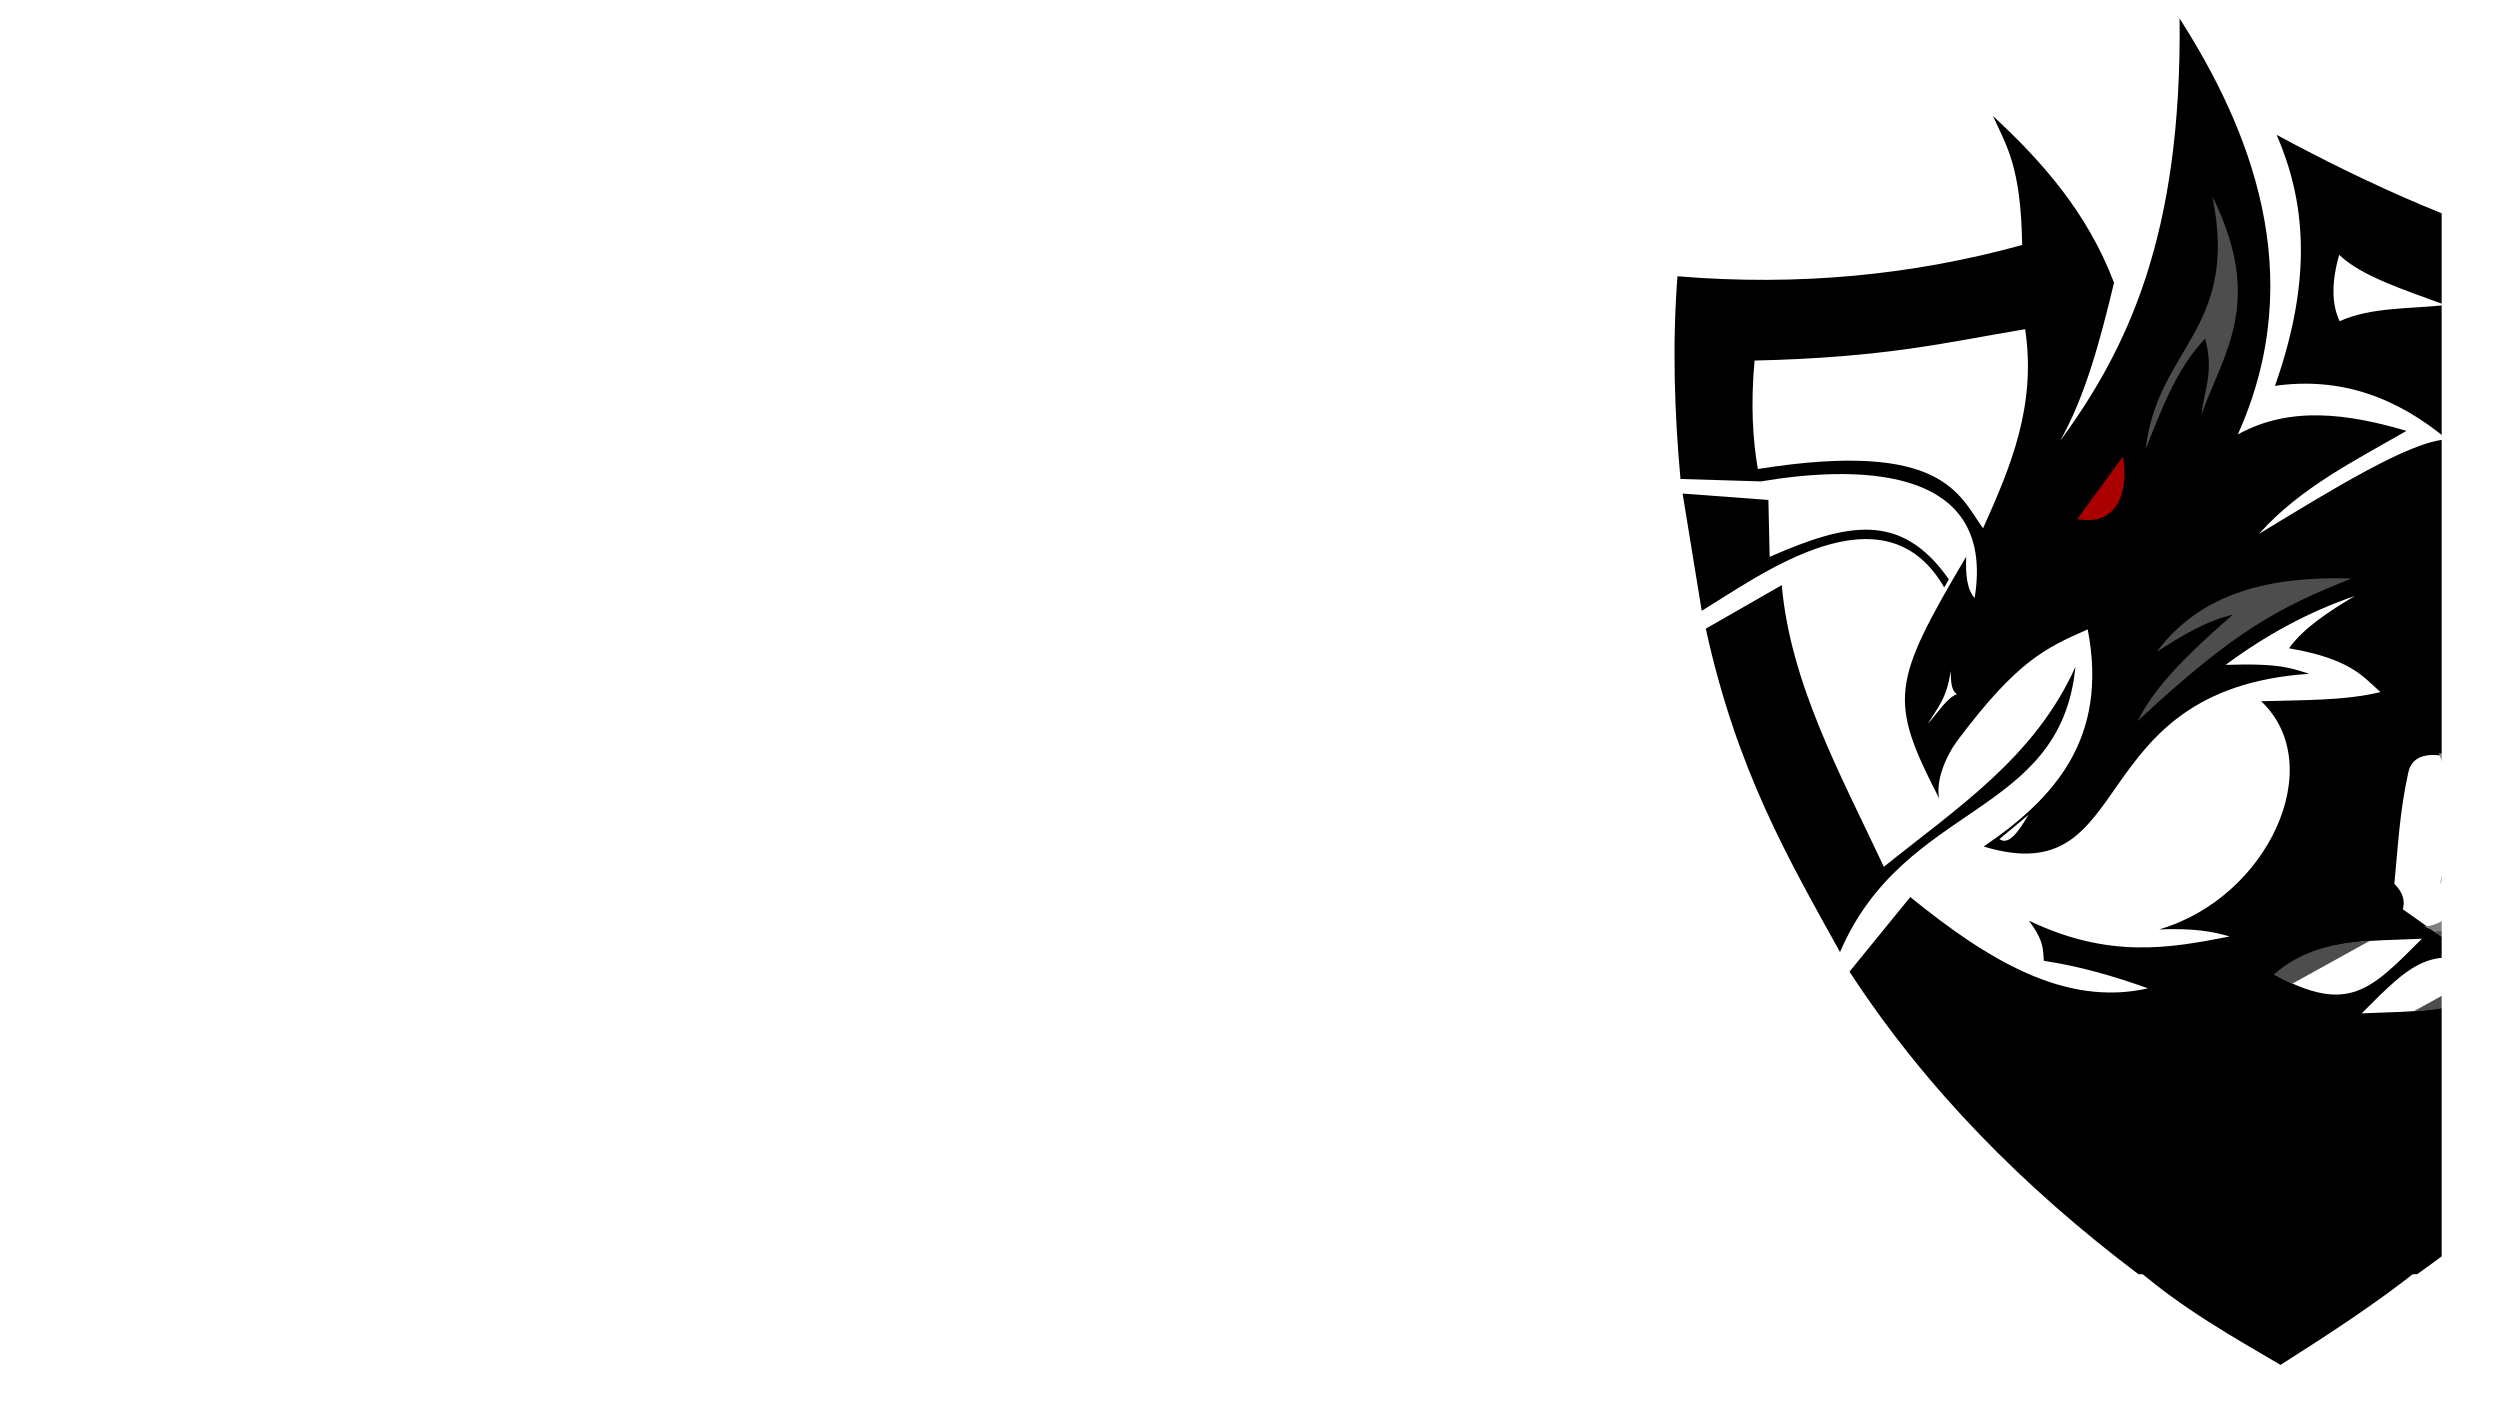 <?xml version="1.0" encoding="UTF-8" standalone="no"?>
<!-- Created with Inkscape (http://www.inkscape.org/) -->

<svg
   xmlns:dc="http://purl.org/dc/elements/1.1/"
   xmlns:cc="http://creativecommons.org/ns#"
   xmlns:rdf="http://www.w3.org/1999/02/22-rdf-syntax-ns#"
   xmlns:svg="http://www.w3.org/2000/svg"
   xmlns="http://www.w3.org/2000/svg"
   xmlns:sodipodi="http://sodipodi.sourceforge.net/DTD/sodipodi-0.dtd"
   xmlns:inkscape="http://www.inkscape.org/namespaces/inkscape"
   width="1920"
   height="1080"
   viewBox="0 0 508 285.75"
   version="1.1"
   id="svg8"
   inkscape:version="0.92.3 (2405546, 2018-03-11)"
   sodipodi:docname="body.svg">
  <defs
     id="defs2">
    <clipPath
       id="clipPath930"
       clipPathUnits="userSpaceOnUse">
      <rect
         y="-69.213"
         x="-266.095"
         height="220.692"
         width="379.488"
         id="rect932"
         style="opacity:1;fill:#999999;fill-opacity:1;fill-rule:nonzero;stroke:#999999;stroke-width:1.323;stroke-linejoin:miter;stroke-miterlimit:4;stroke-dasharray:none;stroke-opacity:1" />
    </clipPath>
    <clipPath
       clipPathUnits="userSpaceOnUse"
       id="clipPath936">
      <path
         sodipodi:nodetypes="cccc"
         inkscape:connector-curvature="0"
         id="path938"
         d="m -28.332,274.556 12.665,7.004 c -5.688,-0.267 -11.028,-1.836 -15.812,-5.481 0.932,-0.462 1.407,-0.742 3.147,-1.523 z"
         style="fill:#4d4d4d;fill-opacity:1;stroke:none;stroke-width:0.265px;stroke-linecap:butt;stroke-linejoin:miter;stroke-opacity:1" />
    </clipPath>
    <clipPath
       clipPathUnits="userSpaceOnUse"
       id="clipPath979">
      <path
         style="fill:#4d4d4d;fill-opacity:1;stroke:none;stroke-width:0.265px;stroke-linecap:butt;stroke-linejoin:miter;stroke-opacity:1"
         d="m -19.043,268.669 c -5.108,0.632 -6.962,-3.755 -7.684,-9.889 1.593,-0.06 2.7,2.312 3.942,4.009 -2.793,-5.998 -4.961,-12.239 -3.274,-19.978 l -12.4,5.241 3.591,26.931 11.434,-2.646 z"
         id="path981"
         inkscape:connector-curvature="0"
         sodipodi:nodetypes="cccccccc" />
    </clipPath>
    <clipPath
       clipPathUnits="userSpaceOnUse"
       id="clipPath869">
      <rect
         style="opacity:1;fill:#000000;fill-opacity:1;fill-rule:nonzero;stroke:none;stroke-width:2.766;stroke-linejoin:miter;stroke-miterlimit:4;stroke-dasharray:none;stroke-opacity:1"
         id="rect871"
         width="189.239"
         height="344.206"
         x="-159.408"
         y="62.328"
         transform="scale(-1,1)" />
    </clipPath>
    <filter
       style="color-interpolation-filters:sRGB"
       inkscape:label="Feather"
       id="filter1057">
      <feGaussianBlur
         stdDeviation="13.03"
         result="blur"
         id="feGaussianBlur1049" />
      <feComposite
         in="SourceGraphic"
         in2="blur"
         operator="atop"
         result="composite1"
         id="feComposite1051" />
      <feComposite
         in2="composite1"
         operator="in"
         result="composite2"
         id="feComposite1053" />
      <feComposite
         in2="composite2"
         operator="in"
         result="composite3"
         id="feComposite1055" />
    </filter>
  </defs>
  <sodipodi:namedview
     id="base"
     pagecolor="#ffffff"
     bordercolor="#666666"
     borderopacity="1.0"
     inkscape:pageopacity="0.0"
     inkscape:pageshadow="2"
     inkscape:zoom="0.32"
     inkscape:cx="1225.7731"
     inkscape:cy="423.02126"
     inkscape:document-units="mm"
     inkscape:current-layer="layer1"
     showgrid="false"
     showborder="true"
     inkscape:window-width="1366"
     inkscape:window-height="705"
     inkscape:window-x="-8"
     inkscape:window-y="-8"
     inkscape:window-maximized="1"
     inkscape:snap-global="false"
     inkscape:showpageshadow="false"
     units="px" />
  <g
     inkscape:label="Layer 1"
     inkscape:groupmode="layer"
     id="layer1"
     transform="translate(0,-11.25)">
    <g
       id="g1124"
       transform="matrix(0.9,0,0,0.9,461.79,-62.332)"
       inkscape:export-filename="C:\Users\nk981\Desktop\body.png"
       inkscape:export-xdpi="95"
       inkscape:export-ydpi="95">
      <g
         clip-path="url(#clipPath869)"
         transform="matrix(-1.435,0,0,1.435,8.51,-112.091)"
         id="g865">
        <g
           id="g1021"
           style="opacity:1"
           transform="translate(0,12.829)">
          <path
             id="path887"
             transform="scale(0.265)"
             d="m 77.592,472.297 c -40.975,64.168 -77.606,151.436 -34.557,247.008 -30.851,-17.097 -65.077,-12.437 -100.178,-2.143 30.7,17.678 63.279,33.876 87.582,61.148 -43.616,-26.46 -90.225,-55.372 -111.756,-56.064 29.276,-24.4 62.539,-37.379 102.277,-31.818 C -2.16,624.929 3.536,579.454 19.951,541.43 -91.133,601.317 -218.713,649.388 -345.535,620.199 c -9.297,195.799 59.131,439.619 282.021,597.654 H 102.053 c 67.993,-51.307 126.371,-110.227 171.52,-179.619 L 237.5,993.949 c -45.4,36.791 -91.515,65.47 -141.156,54.197 20.181,-7.22 40.683,-13.151 61.871,-16.342 0.643,-6.219 -0.765,-10.899 8.838,-23.838 -47.725,22.798 -83.579,16.375 -119.197,9.371 9.765,-2.919 21.762,-5.029 41.922,-4.168 C 25.295,994.46 -11.288,915.853 29.168,877.684 4.957,876.932 -19.998,877.495 -41.668,872.254 c 10.708,-9.531 17.879,-19.694 54.295,-26.012 -8.239,-11.556 -22.891,-21.507 -39.143,-31.061 27.7,9.419 53.111,23.413 76.771,40.91 -33.3,-1.096 -39.476,2.251 -49.625,5.303 C 137.284,870.553 101.337,991.948 193.928,963.949 151.612,935.204 119.724,899.625 132.143,835.02 c 25.663,11.245 42.034,19.121 76.979,65.51 7.161,9.506 13.349,24.075 11.236,34.848 29.976,-58.444 28.52,-68.026 -16.072,-143.572 0.448,10.279 -0.36,19.335 -5,24.645 -13.488,-82.229 76.806,-77.721 126.787,-69.287 l 47.855,-1.428 c 3.642,-40.119 4.867,-80.238 1.787,-120.357 -72.193,5.976 -140.068,-0.74 -204.643,-18.572 0.646,-46.98 9.579,-59.296 17.32,-76.605 -29.275,27.158 -55.949,57.176 -71.875,99.018 8.088,33.413 16.636,66.449 31.996,93.912 C 108.632,668.638 76.162,601.415 77.592,472.297 Z m -94.764,140.348 c 4.627,16.161 4.547,29.297 -0.254,39.396 -18.85,-8.476 -41.606,-7.184 -62.881,-9.596 24.068,-8.866 50.026,-17.067 63.135,-29.801 z m 186.457,44.16 c 46.049,7.624 81.866,16.804 160.654,18.615 2.393,26.21 1.056,46.928 -1.934,64.391 -110.291,-17.569 -119.525,15.66 -133.721,35.209 -16.261,-36.234 -31.812,-72.752 -25,-118.215 z m -337.943,8.072 c 19.843,-0.016 37.11,3.169 49.102,12.852 -85.901,25.223 -96.141,54.986 -117.586,84.076 24.662,-22.471 45.024,-35.384 57.588,-30.971 -64.234,61.134 -67.638,107.667 -65.66,152.91 20.175,-48.635 42.968,-63.256 67.176,-59.473 -71.983,48.896 -27.931,147.85 -6.246,192.559 -59.732,-85.886 -108.981,-185.92 -107.396,-339.787 37.873,-0.436 85.142,-12.136 123.023,-12.166 z"
             style="fill:#000000;stroke:none;stroke-width:1px;stroke-linecap:butt;stroke-linejoin:miter;stroke-opacity:1"
             inkscape:connector-curvature="0" />
          <path
             sodipodi:nodetypes="cccccc"
             inkscape:connector-curvature="0"
             id="path889"
             d="m 36.947,227.169 c 2.33,23.733 26.884,21.206 37.042,44.885 8.014,-14.472 16.216,-28.463 21.119,-50.885 L 83.155,214.318 c -1.365,15.521 -9.261,29.817 -16.064,44.318 -11.571,-9.312 -23.736,-17.202 -30.144,-31.467 z"
             style="fill:#000000;stroke:none;stroke-width:0.265px;stroke-linecap:butt;stroke-linejoin:miter;stroke-opacity:1" />
          <path
             sodipodi:nodetypes="cccccccc"
             inkscape:connector-curvature="0"
             id="path891"
             d="m 56.862,213.411 0.735,1.27 c 9.476,-16.481 29.017,-1.864 38.153,3.675 l 3.007,-18.442 -13.497,1.002 -0.2,8.954 c -12.075,-5.259 -20.612,-7.284 -28.197,3.541 z"
             style="fill:#000000;stroke:none;stroke-width:0.265px;stroke-linecap:butt;stroke-linejoin:miter;stroke-opacity:1" />
          <path
             sodipodi:nodetypes="ccc"
             inkscape:connector-curvature="0"
             id="path899"
             d="m 44.333,250.462 c 1.558,2.608 3.107,4.882 4.577,3.809 z"
             style="fill:#ffffff;stroke:none;stroke-width:0.265px;stroke-linecap:butt;stroke-linejoin:miter;stroke-opacity:1" />
          <path
             sodipodi:nodetypes="cccc"
             inkscape:connector-curvature="0"
             id="path901"
             d="m 55.582,231.471 c 1.523,0.517 3.045,2.927 4.568,4.659 -1.349,-2.356 -3.006,-3.92 -3.563,-8.314 -0.084,1.438 0.01,3.031 -1.005,3.655 z"
             style="fill:#ffffff;stroke:none;stroke-width:0.362px;stroke-linecap:butt;stroke-linejoin:miter;stroke-opacity:1" />
          <path
             sodipodi:nodetypes="ccc"
             inkscape:connector-curvature="0"
             id="path903"
             d="m 29.482,194.096 c -0.973,5.242 0.72,11.072 7.182,9.827 z"
             style="fill:#aa0000;fill-opacity:1;stroke:none;stroke-width:0.265px;stroke-linecap:butt;stroke-linejoin:miter;stroke-opacity:1" />
          <path
             sodipodi:nodetypes="ccccc"
             inkscape:connector-curvature="0"
             id="path905"
             d="m -6.481,213.278 c 11.15,4.467 18.069,7.887 33.676,22.451 -1.97,-3.666 -4.492,-7.682 -15.034,-16.771 4.335,1.01 8.147,3.412 11.96,5.813 C 17.14,215.405 6.18,212.88 -6.481,213.278 Z"
             style="fill:#4d4d4d;fill-opacity:1;stroke:none;stroke-width:0.265px;stroke-linecap:butt;stroke-linejoin:miter;stroke-opacity:1" />
          <path
             sodipodi:nodetypes="ccccc"
             inkscape:connector-curvature="0"
             id="path907"
             d="m 17.105,187.463 c -0.355,-3.805 -2.01,-6.555 -0.562,-11.937 4.672,4.937 6.878,11.297 9.382,17.439 -1.878,-16.062 -14.79,-18.93 -10.523,-39.785 -8.287,16.723 -1.664,24.695 1.703,34.283 z"
             style="fill:#4d4d4d;fill-opacity:1;stroke:none;stroke-width:0.265px;stroke-linecap:butt;stroke-linejoin:miter;stroke-opacity:1" />
          <path
             sodipodi:nodetypes="cssccc"
             inkscape:connector-curvature="0"
             id="path921"
             d="m -32.874,273.681 c -1.717,-7.553 -6.318,-17.478 -3.875,-22.985 1.822,-4.109 19.621,-14.561 21.315,-6.949 1.391,6.251 1.644,11.82 2.205,17.573 -1.449,1.437 -1.663,2.75 -1.336,4.009 -5.304,3.627 -9.95,7.948 -18.308,8.352 z"
             style="fill:#ffffff;stroke:none;stroke-width:0.265px;stroke-linecap:butt;stroke-linejoin:miter;stroke-opacity:1" />
          <path
             sodipodi:nodetypes="cssccc"
             inkscape:connector-curvature="0"
             id="path983"
             d="m -32.874,273.681 c -1.717,-7.553 -6.318,-17.478 -3.875,-22.985 1.822,-4.109 19.621,-14.561 21.315,-6.949 1.391,6.251 1.644,11.82 2.205,17.573 -1.449,1.437 -1.663,2.75 -1.336,4.009 -5.304,3.627 -9.95,7.948 -18.308,8.352 z"
             style="fill:#808080;fill-opacity:1;stroke:none;stroke-width:0.265px;stroke-linecap:butt;stroke-linejoin:miter;stroke-opacity:1"
             clip-path="url(#clipPath979)"
             transform="matrix(1.011,0.174,-0.174,1.011,48.387,-0.255)" />
          <path
             transform="matrix(1.012,0,0,1.012,0.251,-3.162)"
             clip-path="url(#clipPath979)"
             style="fill:#4d4d4d;fill-opacity:1;stroke:none;stroke-width:0.265px;stroke-linecap:butt;stroke-linejoin:miter;stroke-opacity:1"
             d="m -32.874,273.681 c -1.717,-7.553 -6.318,-17.478 -3.875,-22.985 1.822,-4.109 19.621,-14.561 21.315,-6.949 1.391,6.251 1.644,11.82 2.205,17.573 -1.449,1.437 -1.663,2.75 -1.336,4.009 -5.304,3.627 -9.95,7.948 -18.308,8.352 z"
             id="path977"
             inkscape:connector-curvature="0"
             sodipodi:nodetypes="cssccc" />
          <g
             id="g942">
            <path
               sodipodi:nodetypes="ccc"
               inkscape:connector-curvature="0"
               id="path925"
               d="m -31.204,276.019 c 6.632,5.857 15.121,5.287 23.119,5.679 -8.1,-8.121 -11.569,-11.911 -23.119,-5.679 z"
               style="fill:#ffffff;stroke:none;stroke-width:0.265px;stroke-linecap:butt;stroke-linejoin:miter;stroke-opacity:1" />
            <path
               style="fill:#4d4d4d;fill-opacity:1;stroke:none;stroke-width:0.265px;stroke-linecap:butt;stroke-linejoin:miter;stroke-opacity:1"
               d="m -31.204,276.019 c 6.632,5.857 15.121,5.287 23.119,5.679 -8.1,-8.121 -11.569,-11.911 -23.119,-5.679 z"
               id="path934"
               inkscape:connector-curvature="0"
               sodipodi:nodetypes="ccc"
               clip-path="url(#clipPath936)"
               transform="translate(-0.189,0.047)" />
          </g>
          <g
             transform="rotate(-180,-12.823,275.827)"
             id="g948">
            <path
               style="fill:#ffffff;stroke:none;stroke-width:0.265px;stroke-linecap:butt;stroke-linejoin:miter;stroke-opacity:1"
               d="m -31.204,276.019 c 6.632,5.857 15.121,5.287 23.119,5.679 -8.1,-8.121 -11.569,-11.911 -23.119,-5.679 z"
               id="path944"
               inkscape:connector-curvature="0"
               sodipodi:nodetypes="ccc" />
            <path
               transform="translate(-0.189,0.047)"
               clip-path="url(#clipPath936)"
               sodipodi:nodetypes="ccc"
               inkscape:connector-curvature="0"
               id="path946"
               d="m -31.204,276.019 c 6.632,5.857 15.121,5.287 23.119,5.679 -8.1,-8.121 -11.569,-11.911 -23.119,-5.679 z"
               style="fill:#4d4d4d;fill-opacity:1;stroke:none;stroke-width:0.265px;stroke-linecap:butt;stroke-linejoin:miter;stroke-opacity:1" />
          </g>
        </g>
        <path
           style="fill:#000000;stroke:none;stroke-width:0.262px;stroke-linecap:butt;stroke-linejoin:miter;stroke-opacity:1"
           d="m -17.359,334.593 h 44.874 c -7.61,6.549 -15.22,10.749 -22.83,15.242 -7.596,-4.828 -15.135,-9.713 -22.043,-15.242 z"
           id="path1023"
           inkscape:connector-curvature="0"
           sodipodi:nodetypes="cccc" />
      </g>
      <rect
         transform="matrix(0.955,0,0,1.176,12.35,-36.039)"
         y="134.459"
         x="27.04"
         height="218.379"
         width="24.589"
         id="rect873"
         style="opacity:1;fill:#ffffff;fill-opacity:1;fill-rule:nonzero;stroke:none;stroke-width:3.348;stroke-linejoin:miter;stroke-miterlimit:4;stroke-dasharray:none;stroke-opacity:1;filter:url(#filter1057)" />
    </g>
  </g>
</svg>
